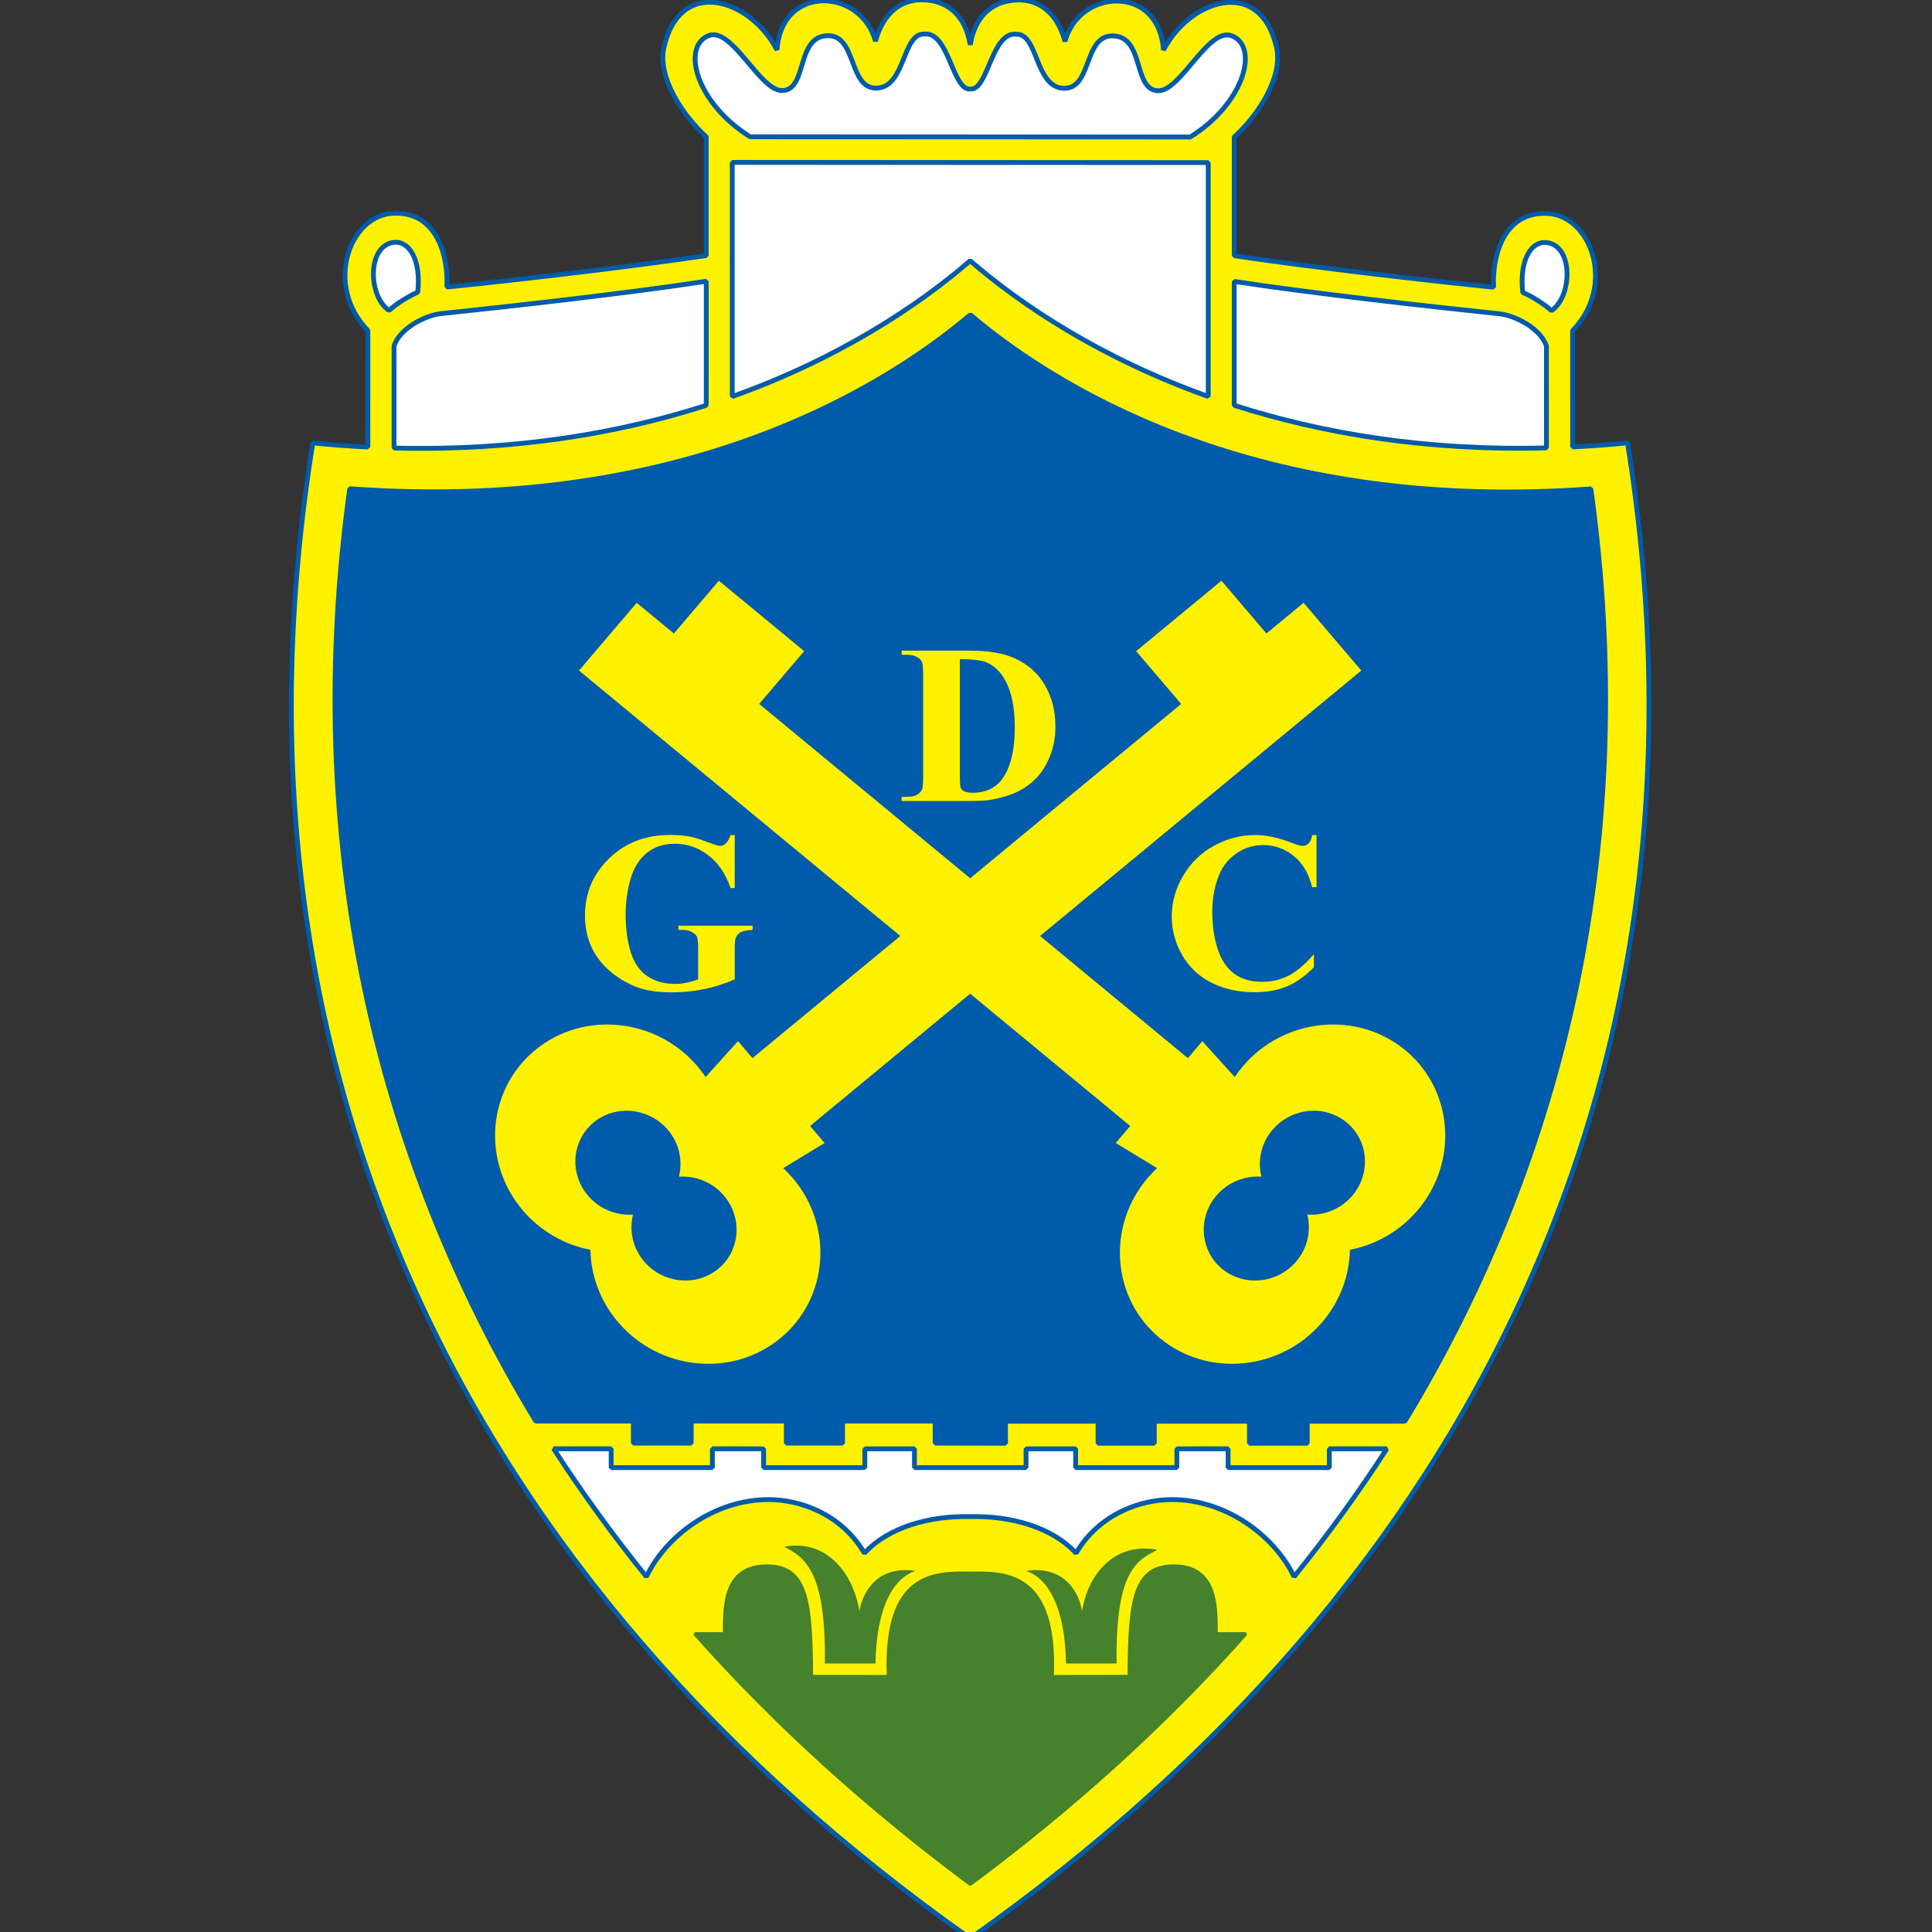 <?xml version="1.0" encoding="iso-8859-1"?>
<!-- Generator: Adobe Illustrator 24.0.1, SVG Export Plug-In . SVG Version: 6.00 Build 0)  -->
<svg version="1.1" id="Layer_1" xmlns="http://www.w3.org/2000/svg" xmlns:xlink="http://www.w3.org/1999/xlink" x="0px" y="0px"
	 viewBox="0 0 600 600" style="enable-background:new 0 0 600 600;" xml:space="preserve">
<rect x="0" y="0" width="600" height="600" fill="#333333" stroke="none"/>
<path style="fill:#FFF200;stroke:#005BAA;stroke-width:1.497;stroke-miterlimit:1;" d="M301.294,601.997
	C145.575,492.011,66.044,331.845,97.142,137.562c5.816,0.576,11.515,0.991,17.106,1.27l0,0l0.005-36.179l0,0
	c-13.581-13.952-5.854-35.509,7.516-36.394c14.231-0.944,17.533,13.9,16.995,22.883c17.784-1.787,54.506-5.921,80.57-9.779l0,0
	V42.499l0,0c-7.19-6.511-15.251-18.445-13.126-27.832c2.208-9.731,7.646-13.796,13.749-13.975
	c7.846-0.231,16.786,5.963,21.343,14.801c0.726-10.42,7.348-15.138,14.33-15.229c6.985-0.092,14.087,4.439,16.255,12.515
	c2.496-9.265,8.432-12.883,14.32-12.85c7.569,0.038,13.53,4.349,15.113,13.991c1.579-9.584,7.54-13.896,15.11-13.936
	c5.889-0.03,11.823,3.587,14.319,12.852c2.168-8.077,9.27-12.607,16.255-12.514c6.982,0.092,13.604,4.808,14.331,15.228
	c4.559-8.838,13.496-15.03,21.342-14.801c6.103,0.18,11.544,4.246,13.749,13.977c2.125,9.387-5.936,21.32-13.126,27.831l0,0v36.864
	l0,0c26.067,3.858,62.785,7.993,80.57,9.78c-0.539-8.983,2.765-23.828,16.995-22.885c13.369,0.886,21.097,22.442,7.517,36.395l0,0
	l0.005,36.087l0,0c5.575-0.278,11.257-0.692,17.057-1.27C536.54,331.811,457.009,491.979,301.294,601.997L301.294,601.997z"/>
<path style="fill:#FFFFFF;stroke:#005BAA;stroke-width:1.497;stroke-miterlimit:1;" d="M301.318,27.651
	c5.619,0.512,6.557-17.971,14.383-17.017c6.744-0.1,5.718,16.3,14.493,16.774c9.038,0.485,6.209-16.445,15.386-16.264
	c9.959,0.201,6.165,16.734,14.031,17.036c7.124,0.274,15.698-20.159,23.112-16.999c8.286,3.534,3.732,20.892-13.078,31.363l0,0
	l-136.658-0.056l0,0c-16.81-10.473-21.365-27.827-13.077-31.362c7.412-3.162,15.986,17.272,23.11,16.999
	c7.866-0.304,4.074-16.838,14.033-17.037c9.174-0.183,6.346,16.749,15.386,16.262c8.772-0.472,7.746-16.872,14.491-16.772
	C294.758,9.623,295.695,28.107,301.318,27.651L301.318,27.651z M383.301,125.87c27.043,8.668,59.364,14.209,96.964,13.235l0,0
	l-0.01-31.631l0,0c-1.847-5.624-9.942-9.541-14.632-10.029c-20.568-2.14-57.872-6.298-82.324-10.044l0,0L383.301,125.87
	L383.301,125.87z M227.402,123.145c33.264-11.878,57.884-28.312,73.892-42.16c16.008,13.838,40.648,30.271,73.937,42.149l0,0V50.491
	l-147.829-0.057V123.145L227.402,123.145z M122.368,139.141c37.604,0.967,69.922-4.581,96.964-13.256l0,0l0.002-38.54l0,0
	c-24.45,3.745-61.757,7.905-82.325,10.044c-4.689,0.489-12.782,4.406-14.63,10.028l0,0L122.368,139.141L122.368,139.141z
	 M120.827,96.427c-6.742-4.544-6.84-20.956,2.052-21.189c3.983-0.104,7.979,5.018,6.85,15.532
	C127.669,91.525,122.887,94.425,120.827,96.427L120.827,96.427z M481.806,96.483c6.741-4.544,6.839-20.956-2.053-21.187
	c-3.982-0.104-7.98,5.017-6.851,15.53C474.966,91.58,479.746,94.481,481.806,96.483L481.806,96.483z M301.318,471.001
	c-12.623-0.302-25.413,3.251-32.868,11.347c-7.07-12.113-19.875-16.581-29.509-16.637c-17.438-0.1-32.375,11.661-38.199,23.95
	c-10.365-12.838-19.973-26.082-28.788-39.723l0,0h17.845v5.845h31.437v-5.845l15.914,0.003v5.842h31.436v-5.842h15.405v5.842h34.655
	v-5.842h15.405v5.842h31.436v-5.842l15.912-0.003v5.845h31.436v-5.845h17.848l0,0c-8.815,13.641-18.424,26.885-28.792,39.723
	c-5.824-12.289-20.759-24.05-38.199-23.95c-9.632,0.056-22.436,4.524-29.506,16.637
	C326.729,474.252,313.937,470.699,301.318,471.001L301.318,471.001z"/>
<path style="fill:#005BAA;stroke:#005BAA;stroke-width:1.474;stroke-miterlimit:1;" d="M290.394,448.194v-6.848h-28.716v6.848
	h-17.486v-6.851h-29.517v6.851h-17.996v-6.851l-30.297,0.003l0,0c-50.201-82.647-72.792-181.228-57.774-289.585
	c99.182,7.311,162.238-28.205,192.73-54.015c30.498,25.861,93.553,61.378,192.732,54.066
	c15.021,108.355-7.57,206.936-57.771,289.582l0,0h-30.297v6.848h-17.996v-6.848h-29.517v6.848H341v-6.848h-28.712v6.848
	L290.394,448.194L290.394,448.194z"/>
<path style="fill:#FFF200;" d="M404.84,187.203l-11.54,9.534l-13.972-16.395l-26.484,21.882l13.97,16.395L233.675,328.618
	l-4.481-5.272l-10.063,11.133l0,0c-0.777-1.159-1.627-2.286-2.556-3.371c-12.838-15.067-35.485-17.296-50.414-4.963
	c-14.93,12.335-16.632,34.683-3.794,49.749c5.611,6.58,13.092,10.713,20.983,12.251c0.168,7.919,3,15.887,8.607,22.469
	c12.842,15.067,35.49,17.295,50.418,4.963c14.929-12.336,16.632-34.682,3.792-49.749c-0.926-1.086-1.899-2.104-2.92-3.054l0,0
	l12.838-7.807l-4.5-5.29L422.77,208.245L404.84,187.203L404.84,187.203z M224.811,371.299c5.867,6.887,5.088,17.098-1.735,22.735
	c-6.82,5.638-17.17,4.619-23.038-2.267c-3.59-4.215-4.692-9.673-3.442-14.569c-5.113,0.363-10.382-1.653-13.973-5.866
	c-5.869-6.885-5.089-17.098,1.733-22.734c6.823-5.637,17.173-4.62,23.04,2.266c3.589,4.215,4.692,9.674,3.443,14.568
	C215.952,365.07,221.221,367.088,224.811,371.299L224.811,371.299z"/>
<path style="fill:#FFF200;" d="M408.859,259.337v16.18h-1.361l0,0c-1.029-4.221-2.945-7.456-5.736-9.711
	c-2.802-2.247-5.97-3.366-9.515-3.366c-2.954,0-5.675,0.837-8.142,2.511c-2.47,1.674-4.279,3.868-5.416,6.575
	c-1.468,3.462-2.202,7.322-2.202,11.56c0,4.179,0.538,7.984,1.603,11.412c1.073,3.435,2.757,6.027,5.039,7.781
	c2.283,1.753,5.245,2.635,8.877,2.635c2.982,0,5.719-0.644,8.199-1.931c2.48-1.286,5.101-3.496,7.849-6.645l0,0v4.029l0,0
	c-2.658,2.732-5.423,4.714-8.306,5.939c-2.873,1.226-6.238,1.841-10.085,1.841c-5.058,0-9.55-0.995-13.479-2.996
	c-3.92-1.991-6.954-4.864-9.083-8.601c-2.131-3.745-3.204-7.728-3.204-11.949c0-4.451,1.188-8.672,3.552-12.663
	c2.364-3.993,5.559-7.093,9.577-9.296c4.018-2.205,8.298-3.307,12.815-3.307c3.331,0,6.848,0.715,10.562,2.133
	c2.139,0.829,3.499,1.243,4.088,1.243c0.744,0,1.388-0.273,1.934-0.811c0.555-0.537,0.904-1.393,1.074-2.565l0,0H408.859
	L408.859,259.337z M280.016,248.745v-1.277h1.576l0,0c1.378,0,2.434-0.211,3.167-0.633c0.733-0.424,1.27-1.004,1.62-1.736
	c0.216-0.485,0.321-1.93,0.321-4.337l0,0v-30.71l0,0c0-2.379-0.132-3.878-0.385-4.467c-0.259-0.599-0.779-1.12-1.556-1.567
	c-0.78-0.45-1.834-0.672-3.167-0.672l0,0h-1.576v-1.278h21.229l0,0c5.657,0,10.213,0.758,13.668,2.274
	c4.216,1.86,7.417,4.67,9.592,8.435c2.185,3.762,3.268,8.018,3.268,12.768c0,3.287-0.528,6.309-1.604,9.069
	c-1.074,2.766-2.46,5.048-4.161,6.854c-1.701,1.798-3.669,3.245-5.889,4.337c-2.228,1.092-4.949,1.93-8.164,2.528
	c-1.42,0.274-3.659,0.414-6.711,0.414l0,0H280.016L280.016,248.745z M298.093,204.72v36.42l0,0c0,1.921,0.089,3.11,0.279,3.543
	c0.186,0.439,0.501,0.768,0.948,0.996c0.627,0.344,1.539,0.521,2.721,0.521c3.892,0,6.866-1.314,8.923-3.922
	c2.791-3.533,4.188-9.024,4.188-16.461c0-5.983-0.957-10.769-2.864-14.346c-1.514-2.802-3.463-4.706-5.834-5.718
	C304.77,205.037,301.985,204.692,298.093,204.72L298.093,204.72z M228.179,259.337v16.454h-1.297l0,0
	c-1.556-4.495-3.901-7.918-7.026-10.257c-3.121-2.338-6.541-3.508-10.247-3.508c-3.544,0-6.486,0.98-8.842,2.944
	c-2.353,1.959-4.023,4.695-5.004,8.205c-0.98,3.514-1.467,7.118-1.467,10.812c0,4.477,0.536,8.398,1.611,11.773
	c1.074,3.375,2.799,5.855,5.19,7.437c2.388,1.58,5.228,2.371,8.512,2.371c1.146,0,2.317-0.125,3.517-0.363
	c1.2-0.236,2.425-0.589,3.688-1.048l0,0v-9.71l0,0c0-1.834-0.125-3.023-0.385-3.561c-0.26-0.537-0.786-1.026-1.592-1.463
	c-0.804-0.435-1.773-0.651-2.919-0.651l0,0h-1.227v-1.279h23.047v1.279l0,0c-1.755,0.114-2.974,0.35-3.66,0.705
	c-0.68,0.349-1.207,0.948-1.585,1.77c-0.203,0.445-0.314,1.509-0.314,3.2l0,0v9.71l0,0c-3.032,1.331-6.184,2.336-9.46,3.013
	c-3.275,0.679-6.676,1.014-10.192,1.014c-4.492,0-8.234-0.6-11.206-1.806c-2.97-1.206-5.593-2.784-7.866-4.749
	c-2.274-1.963-4.051-4.168-5.325-6.627c-1.64-3.161-2.454-6.714-2.454-10.636c0-7.023,2.504-12.956,7.52-17.801
	c5.008-4.84,11.312-7.262,18.911-7.262c2.352,0,4.472,0.202,6.362,0.556c1.026,0.191,2.685,0.7,4.985,1.56
	c2.293,0.855,3.651,1.295,4.072,1.295c0.655,0,1.264-0.239,1.817-0.705c0.564-0.476,1.075-1.366,1.54-2.671l0,0H228.179
	L228.179,259.337z"/>
<path style="fill:#46812B;" d="M256.157,516.6h15.734l0,0c0.292-17.772,5.736-26.544,12.408-28.728
	c-10.813-1.703-16.233,5.371-17.407,12.527c-1.689-11.266-9.909-22.6-23.356-20.044C249.308,483.48,256.631,486.958,256.157,516.6
	L256.157,516.6z"/>
<path style="fill:#46812B;stroke:#46812B;stroke-width:1.042;stroke-miterlimit:1;" d="M301.338,585.151
	c-31.999-23.746-60.659-49.708-85.573-77.758l0,0l9.238,0.025l0,0c0.136-6.785-0.882-20.617,12.446-21.042
	c13.091-0.42,14.414,10.359,14.542,34.281l0,0l23.926,0.044l0,0c-1.313-32.221,14.129-32.294,25.422-32.115
	c11.293-0.179,26.74-0.106,25.424,32.115l0,0l23.926-0.044l0,0c0.129-23.922,1.453-34.701,14.54-34.281
	c13.329,0.425,12.311,14.257,12.447,21.042l0,0l9.238-0.025l0,0C362,535.443,333.338,561.405,301.338,585.151L301.338,585.151z"/>
<path style="fill:#FFF200;" d="M197.745,187.203l11.54,9.534l13.973-16.395l26.487,21.882l-13.973,16.395l133.137,109.999
	l4.48-5.272l10.065,11.133l0,0c0.776-1.159,1.626-2.286,2.555-3.371c12.839-15.067,35.486-17.296,50.415-4.963
	c14.929,12.335,16.632,34.683,3.794,49.749c-5.61,6.58-13.09,10.713-20.983,12.251c-0.168,7.919-3,15.887-8.607,22.469
	c-12.841,15.067-35.488,17.295-50.417,4.963c-14.928-12.336-16.632-34.682-3.793-49.749c0.926-1.086,1.901-2.104,2.921-3.054l0,0
	l-12.835-7.807l4.496-5.29L179.814,208.245L197.745,187.203L197.745,187.203z M377.772,371.299
	c-5.867,6.887-5.087,17.098,1.736,22.735c6.823,5.638,17.17,4.619,23.038-2.267c3.593-4.215,4.692-9.673,3.444-14.569
	c5.111,0.363,10.38-1.653,13.971-5.866c5.87-6.885,5.09-17.098-1.733-22.734c-6.823-5.637-17.17-4.62-23.04,2.266
	c-3.591,4.215-4.692,9.674-3.444,14.568C386.632,365.07,381.366,367.088,377.772,371.299L377.772,371.299z"/>
<path style="fill:#46812B;" d="M346.788,516.6h-15.734l0,0c-0.29-17.772-5.738-26.544-12.409-28.728
	c10.813-1.703,16.237,5.371,17.406,12.527c1.689-11.266,9.911-21.644,23.357-19.087C353.636,484.435,346.314,486.958,346.788,516.6
	L346.788,516.6z"/>
</svg>
